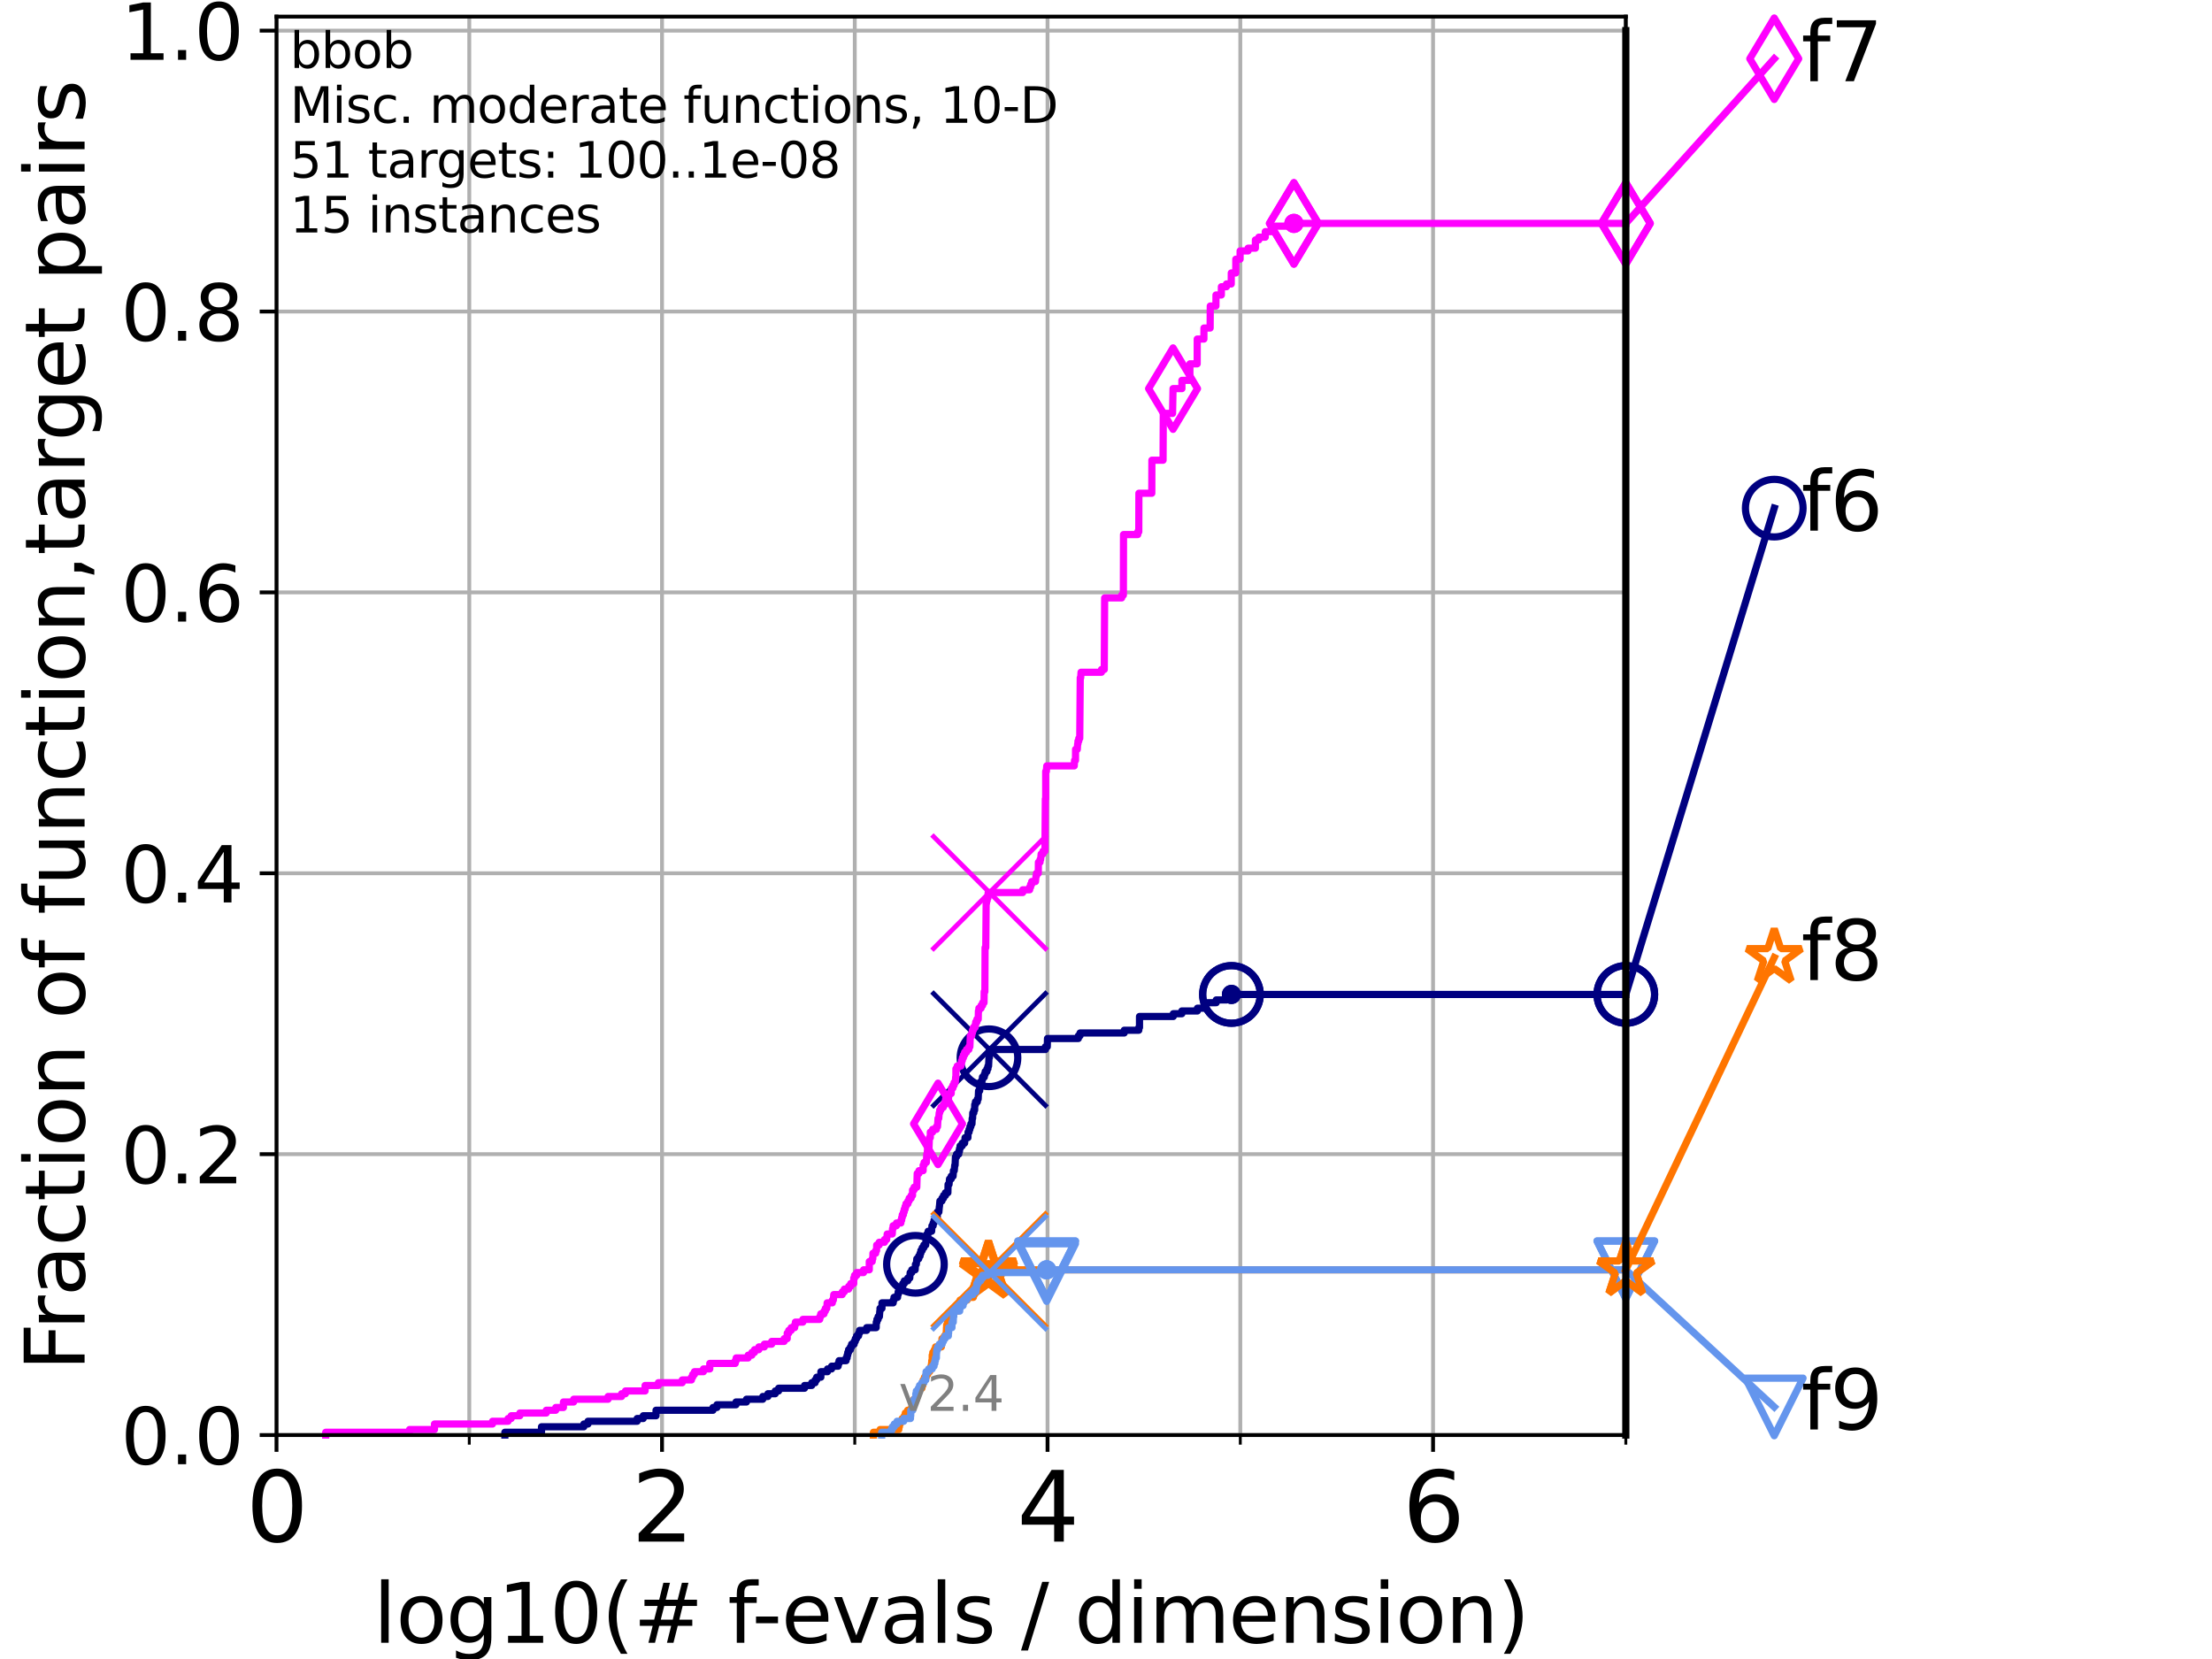 <?xml version="1.0" encoding="utf-8" standalone="no"?>
<!DOCTYPE svg PUBLIC "-//W3C//DTD SVG 1.1//EN"
  "http://www.w3.org/Graphics/SVG/1.1/DTD/svg11.dtd">
<svg height="345.6pt" version="1.1" viewBox="0 0 460.8 345.6" width="460.8pt" xmlns="http://www.w3.org/2000/svg" xmlns:xlink="http://www.w3.org/1999/xlink">
 <defs>
  <style type="text/css">*{stroke-linecap:butt;stroke-linejoin:round;}</style>
 </defs>
 <g id="figure_1">
  <g id="patch_1">
   <path d="M 0 345.6 
L 460.8 345.6 
L 460.8 0 
L 0 0 
z
" style="fill:#ffffff;"/>
  </g>
  <g id="axes_1">
   <g id="patch_2">
    <path d="M 57.6 298.944 
L 338.688 298.944 
L 338.688 3.456 
L 57.6 3.456 
z
" style="fill:#ffffff;"/>
   </g>
   <g id="matplotlib.axis_1">
    <g id="xtick_1">
     <g id="line2d_1">
      <path clip-path="url(#p14c4618869)" d="M 57.6 298.944 
L 57.6 3.456 
" style="fill:none;stroke:#b0b0b0;stroke-linecap:square;stroke-width:0.8;"/>
     </g>
     <g id="line2d_2">
      <defs>
       <path d="M 0 0 
L 0 3.5 
" id="m75a2f29249" style="stroke:#000000;stroke-width:0.8;"/>
      </defs>
      <g>
       <use style="stroke:#000000;stroke-width:0.8;" x="57.6" xlink:href="#m75a2f29249" y="298.944"/>
      </g>
     </g>
     <g id="text_1">
      <!-- 0 -->
      <g transform="translate(51.237 321.141)scale(0.2 -0.2)">
       <defs>
        <path d="M 2034 4250 
Q 1547 4250 1301 3770 
Q 1056 3291 1056 2328 
Q 1056 1369 1301 889 
Q 1547 409 2034 409 
Q 2525 409 2770 889 
Q 3016 1369 3016 2328 
Q 3016 3291 2770 3770 
Q 2525 4250 2034 4250 
z
M 2034 4750 
Q 2819 4750 3233 4129 
Q 3647 3509 3647 2328 
Q 3647 1150 3233 529 
Q 2819 -91 2034 -91 
Q 1250 -91 836 529 
Q 422 1150 422 2328 
Q 422 3509 836 4129 
Q 1250 4750 2034 4750 
z
" id="DejaVuSans-30" transform="scale(0.016)"/>
       </defs>
       <use xlink:href="#DejaVuSans-30"/>
      </g>
     </g>
    </g>
    <g id="xtick_2">
     <g id="line2d_3">
      <path clip-path="url(#p14c4618869)" d="M 137.911 298.944 
L 137.911 3.456 
" style="fill:none;stroke:#b0b0b0;stroke-linecap:square;stroke-width:0.8;"/>
     </g>
     <g id="line2d_4">
      <g>
       <use style="stroke:#000000;stroke-width:0.8;" x="137.911" xlink:href="#m75a2f29249" y="298.944"/>
      </g>
     </g>
     <g id="text_2">
      <!-- 2 -->
      <g transform="translate(131.548 321.141)scale(0.2 -0.2)">
       <defs>
        <path d="M 1228 531 
L 3431 531 
L 3431 0 
L 469 0 
L 469 531 
Q 828 903 1448 1529 
Q 2069 2156 2228 2338 
Q 2531 2678 2651 2914 
Q 2772 3150 2772 3378 
Q 2772 3750 2511 3984 
Q 2250 4219 1831 4219 
Q 1534 4219 1204 4116 
Q 875 4013 500 3803 
L 500 4441 
Q 881 4594 1212 4672 
Q 1544 4750 1819 4750 
Q 2544 4750 2975 4387 
Q 3406 4025 3406 3419 
Q 3406 3131 3298 2873 
Q 3191 2616 2906 2266 
Q 2828 2175 2409 1742 
Q 1991 1309 1228 531 
z
" id="DejaVuSans-32" transform="scale(0.016)"/>
       </defs>
       <use xlink:href="#DejaVuSans-32"/>
      </g>
     </g>
    </g>
    <g id="xtick_3">
     <g id="line2d_5">
      <path clip-path="url(#p14c4618869)" d="M 218.222 298.944 
L 218.222 3.456 
" style="fill:none;stroke:#b0b0b0;stroke-linecap:square;stroke-width:0.8;"/>
     </g>
     <g id="line2d_6">
      <g>
       <use style="stroke:#000000;stroke-width:0.8;" x="218.222" xlink:href="#m75a2f29249" y="298.944"/>
      </g>
     </g>
     <g id="text_3">
      <!-- 4 -->
      <g transform="translate(211.859 321.141)scale(0.2 -0.2)">
       <defs>
        <path d="M 2419 4116 
L 825 1625 
L 2419 1625 
L 2419 4116 
z
M 2253 4666 
L 3047 4666 
L 3047 1625 
L 3713 1625 
L 3713 1100 
L 3047 1100 
L 3047 0 
L 2419 0 
L 2419 1100 
L 313 1100 
L 313 1709 
L 2253 4666 
z
" id="DejaVuSans-34" transform="scale(0.016)"/>
       </defs>
       <use xlink:href="#DejaVuSans-34"/>
      </g>
     </g>
    </g>
    <g id="xtick_4">
     <g id="line2d_7">
      <path clip-path="url(#p14c4618869)" d="M 298.533 298.944 
L 298.533 3.456 
" style="fill:none;stroke:#b0b0b0;stroke-linecap:square;stroke-width:0.8;"/>
     </g>
     <g id="line2d_8">
      <g>
       <use style="stroke:#000000;stroke-width:0.8;" x="298.533" xlink:href="#m75a2f29249" y="298.944"/>
      </g>
     </g>
     <g id="text_4">
      <!-- 6 -->
      <g transform="translate(292.17 321.141)scale(0.2 -0.2)">
       <defs>
        <path d="M 2113 2584 
Q 1688 2584 1439 2293 
Q 1191 2003 1191 1497 
Q 1191 994 1439 701 
Q 1688 409 2113 409 
Q 2538 409 2786 701 
Q 3034 994 3034 1497 
Q 3034 2003 2786 2293 
Q 2538 2584 2113 2584 
z
M 3366 4563 
L 3366 3988 
Q 3128 4100 2886 4159 
Q 2644 4219 2406 4219 
Q 1781 4219 1451 3797 
Q 1122 3375 1075 2522 
Q 1259 2794 1537 2939 
Q 1816 3084 2150 3084 
Q 2853 3084 3261 2657 
Q 3669 2231 3669 1497 
Q 3669 778 3244 343 
Q 2819 -91 2113 -91 
Q 1303 -91 875 529 
Q 447 1150 447 2328 
Q 447 3434 972 4092 
Q 1497 4750 2381 4750 
Q 2619 4750 2861 4703 
Q 3103 4656 3366 4563 
z
" id="DejaVuSans-36" transform="scale(0.016)"/>
       </defs>
       <use xlink:href="#DejaVuSans-36"/>
      </g>
     </g>
    </g>
    <g id="xtick_5">
     <g id="line2d_9">
      <path clip-path="url(#p14c4618869)" d="M 97.755 298.944 
L 97.755 3.456 
" style="fill:none;stroke:#b0b0b0;stroke-linecap:square;stroke-width:0.8;"/>
     </g>
     <g id="line2d_10">
      <defs>
       <path d="M 0 0 
L 0 2 
" id="ma522670c62" style="stroke:#000000;stroke-width:0.6;"/>
      </defs>
      <g>
       <use style="stroke:#000000;stroke-width:0.6;" x="97.755" xlink:href="#ma522670c62" y="298.944"/>
      </g>
     </g>
    </g>
    <g id="xtick_6">
     <g id="line2d_11">
      <path clip-path="url(#p14c4618869)" d="M 178.066 298.944 
L 178.066 3.456 
" style="fill:none;stroke:#b0b0b0;stroke-linecap:square;stroke-width:0.8;"/>
     </g>
     <g id="line2d_12">
      <g>
       <use style="stroke:#000000;stroke-width:0.6;" x="178.066" xlink:href="#ma522670c62" y="298.944"/>
      </g>
     </g>
    </g>
    <g id="xtick_7">
     <g id="line2d_13">
      <path clip-path="url(#p14c4618869)" d="M 258.377 298.944 
L 258.377 3.456 
" style="fill:none;stroke:#b0b0b0;stroke-linecap:square;stroke-width:0.8;"/>
     </g>
     <g id="line2d_14">
      <g>
       <use style="stroke:#000000;stroke-width:0.6;" x="258.377" xlink:href="#ma522670c62" y="298.944"/>
      </g>
     </g>
    </g>
    <g id="xtick_8">
     <g id="line2d_15">
      <path clip-path="url(#p14c4618869)" d="M 338.688 298.944 
L 338.688 3.456 
" style="fill:none;stroke:#b0b0b0;stroke-linecap:square;stroke-width:0.8;"/>
     </g>
     <g id="line2d_16">
      <g>
       <use style="stroke:#000000;stroke-width:0.6;" x="338.688" xlink:href="#ma522670c62" y="298.944"/>
      </g>
     </g>
    </g>
    <g id="text_5">
     <!-- log10(# f-evals / dimension) -->
     <g transform="translate(77.764 342.218)scale(0.17 -0.17)">
      <defs>
       <path d="M 603 4863 
L 1178 4863 
L 1178 0 
L 603 0 
L 603 4863 
z
" id="DejaVuSans-6c" transform="scale(0.016)"/>
       <path d="M 1959 3097 
Q 1497 3097 1228 2736 
Q 959 2375 959 1747 
Q 959 1119 1226 758 
Q 1494 397 1959 397 
Q 2419 397 2687 759 
Q 2956 1122 2956 1747 
Q 2956 2369 2687 2733 
Q 2419 3097 1959 3097 
z
M 1959 3584 
Q 2709 3584 3137 3096 
Q 3566 2609 3566 1747 
Q 3566 888 3137 398 
Q 2709 -91 1959 -91 
Q 1206 -91 779 398 
Q 353 888 353 1747 
Q 353 2609 779 3096 
Q 1206 3584 1959 3584 
z
" id="DejaVuSans-6f" transform="scale(0.016)"/>
       <path d="M 2906 1791 
Q 2906 2416 2648 2759 
Q 2391 3103 1925 3103 
Q 1463 3103 1205 2759 
Q 947 2416 947 1791 
Q 947 1169 1205 825 
Q 1463 481 1925 481 
Q 2391 481 2648 825 
Q 2906 1169 2906 1791 
z
M 3481 434 
Q 3481 -459 3084 -895 
Q 2688 -1331 1869 -1331 
Q 1566 -1331 1297 -1286 
Q 1028 -1241 775 -1147 
L 775 -588 
Q 1028 -725 1275 -790 
Q 1522 -856 1778 -856 
Q 2344 -856 2625 -561 
Q 2906 -266 2906 331 
L 2906 616 
Q 2728 306 2450 153 
Q 2172 0 1784 0 
Q 1141 0 747 490 
Q 353 981 353 1791 
Q 353 2603 747 3093 
Q 1141 3584 1784 3584 
Q 2172 3584 2450 3431 
Q 2728 3278 2906 2969 
L 2906 3500 
L 3481 3500 
L 3481 434 
z
" id="DejaVuSans-67" transform="scale(0.016)"/>
       <path d="M 794 531 
L 1825 531 
L 1825 4091 
L 703 3866 
L 703 4441 
L 1819 4666 
L 2450 4666 
L 2450 531 
L 3481 531 
L 3481 0 
L 794 0 
L 794 531 
z
" id="DejaVuSans-31" transform="scale(0.016)"/>
       <path d="M 1984 4856 
Q 1566 4138 1362 3434 
Q 1159 2731 1159 2009 
Q 1159 1288 1364 580 
Q 1569 -128 1984 -844 
L 1484 -844 
Q 1016 -109 783 600 
Q 550 1309 550 2009 
Q 550 2706 781 3412 
Q 1013 4119 1484 4856 
L 1984 4856 
z
" id="DejaVuSans-28" transform="scale(0.016)"/>
       <path d="M 3272 2816 
L 2363 2816 
L 2100 1772 
L 3016 1772 
L 3272 2816 
z
M 2803 4594 
L 2478 3297 
L 3391 3297 
L 3719 4594 
L 4219 4594 
L 3897 3297 
L 4872 3297 
L 4872 2816 
L 3775 2816 
L 3519 1772 
L 4513 1772 
L 4513 1294 
L 3397 1294 
L 3072 0 
L 2572 0 
L 2894 1294 
L 1978 1294 
L 1656 0 
L 1153 0 
L 1478 1294 
L 494 1294 
L 494 1772 
L 1594 1772 
L 1856 2816 
L 850 2816 
L 850 3297 
L 1978 3297 
L 2297 4594 
L 2803 4594 
z
" id="DejaVuSans-23" transform="scale(0.016)"/>
       <path id="DejaVuSans-20" transform="scale(0.016)"/>
       <path d="M 2375 4863 
L 2375 4384 
L 1825 4384 
Q 1516 4384 1395 4259 
Q 1275 4134 1275 3809 
L 1275 3500 
L 2222 3500 
L 2222 3053 
L 1275 3053 
L 1275 0 
L 697 0 
L 697 3053 
L 147 3053 
L 147 3500 
L 697 3500 
L 697 3744 
Q 697 4328 969 4595 
Q 1241 4863 1831 4863 
L 2375 4863 
z
" id="DejaVuSans-66" transform="scale(0.016)"/>
       <path d="M 313 2009 
L 1997 2009 
L 1997 1497 
L 313 1497 
L 313 2009 
z
" id="DejaVuSans-2d" transform="scale(0.016)"/>
       <path d="M 3597 1894 
L 3597 1613 
L 953 1613 
Q 991 1019 1311 708 
Q 1631 397 2203 397 
Q 2534 397 2845 478 
Q 3156 559 3463 722 
L 3463 178 
Q 3153 47 2828 -22 
Q 2503 -91 2169 -91 
Q 1331 -91 842 396 
Q 353 884 353 1716 
Q 353 2575 817 3079 
Q 1281 3584 2069 3584 
Q 2775 3584 3186 3129 
Q 3597 2675 3597 1894 
z
M 3022 2063 
Q 3016 2534 2758 2815 
Q 2500 3097 2075 3097 
Q 1594 3097 1305 2825 
Q 1016 2553 972 2059 
L 3022 2063 
z
" id="DejaVuSans-65" transform="scale(0.016)"/>
       <path d="M 191 3500 
L 800 3500 
L 1894 563 
L 2988 3500 
L 3597 3500 
L 2284 0 
L 1503 0 
L 191 3500 
z
" id="DejaVuSans-76" transform="scale(0.016)"/>
       <path d="M 2194 1759 
Q 1497 1759 1228 1600 
Q 959 1441 959 1056 
Q 959 750 1161 570 
Q 1363 391 1709 391 
Q 2188 391 2477 730 
Q 2766 1069 2766 1631 
L 2766 1759 
L 2194 1759 
z
M 3341 1997 
L 3341 0 
L 2766 0 
L 2766 531 
Q 2569 213 2275 61 
Q 1981 -91 1556 -91 
Q 1019 -91 701 211 
Q 384 513 384 1019 
Q 384 1609 779 1909 
Q 1175 2209 1959 2209 
L 2766 2209 
L 2766 2266 
Q 2766 2663 2505 2880 
Q 2244 3097 1772 3097 
Q 1472 3097 1187 3025 
Q 903 2953 641 2809 
L 641 3341 
Q 956 3463 1253 3523 
Q 1550 3584 1831 3584 
Q 2591 3584 2966 3190 
Q 3341 2797 3341 1997 
z
" id="DejaVuSans-61" transform="scale(0.016)"/>
       <path d="M 2834 3397 
L 2834 2853 
Q 2591 2978 2328 3040 
Q 2066 3103 1784 3103 
Q 1356 3103 1142 2972 
Q 928 2841 928 2578 
Q 928 2378 1081 2264 
Q 1234 2150 1697 2047 
L 1894 2003 
Q 2506 1872 2764 1633 
Q 3022 1394 3022 966 
Q 3022 478 2636 193 
Q 2250 -91 1575 -91 
Q 1294 -91 989 -36 
Q 684 19 347 128 
L 347 722 
Q 666 556 975 473 
Q 1284 391 1588 391 
Q 1994 391 2212 530 
Q 2431 669 2431 922 
Q 2431 1156 2273 1281 
Q 2116 1406 1581 1522 
L 1381 1569 
Q 847 1681 609 1914 
Q 372 2147 372 2553 
Q 372 3047 722 3315 
Q 1072 3584 1716 3584 
Q 2034 3584 2315 3537 
Q 2597 3491 2834 3397 
z
" id="DejaVuSans-73" transform="scale(0.016)"/>
       <path d="M 1625 4666 
L 2156 4666 
L 531 -594 
L 0 -594 
L 1625 4666 
z
" id="DejaVuSans-2f" transform="scale(0.016)"/>
       <path d="M 2906 2969 
L 2906 4863 
L 3481 4863 
L 3481 0 
L 2906 0 
L 2906 525 
Q 2725 213 2448 61 
Q 2172 -91 1784 -91 
Q 1150 -91 751 415 
Q 353 922 353 1747 
Q 353 2572 751 3078 
Q 1150 3584 1784 3584 
Q 2172 3584 2448 3432 
Q 2725 3281 2906 2969 
z
M 947 1747 
Q 947 1113 1208 752 
Q 1469 391 1925 391 
Q 2381 391 2643 752 
Q 2906 1113 2906 1747 
Q 2906 2381 2643 2742 
Q 2381 3103 1925 3103 
Q 1469 3103 1208 2742 
Q 947 2381 947 1747 
z
" id="DejaVuSans-64" transform="scale(0.016)"/>
       <path d="M 603 3500 
L 1178 3500 
L 1178 0 
L 603 0 
L 603 3500 
z
M 603 4863 
L 1178 4863 
L 1178 4134 
L 603 4134 
L 603 4863 
z
" id="DejaVuSans-69" transform="scale(0.016)"/>
       <path d="M 3328 2828 
Q 3544 3216 3844 3400 
Q 4144 3584 4550 3584 
Q 5097 3584 5394 3201 
Q 5691 2819 5691 2113 
L 5691 0 
L 5113 0 
L 5113 2094 
Q 5113 2597 4934 2840 
Q 4756 3084 4391 3084 
Q 3944 3084 3684 2787 
Q 3425 2491 3425 1978 
L 3425 0 
L 2847 0 
L 2847 2094 
Q 2847 2600 2669 2842 
Q 2491 3084 2119 3084 
Q 1678 3084 1418 2786 
Q 1159 2488 1159 1978 
L 1159 0 
L 581 0 
L 581 3500 
L 1159 3500 
L 1159 2956 
Q 1356 3278 1631 3431 
Q 1906 3584 2284 3584 
Q 2666 3584 2933 3390 
Q 3200 3197 3328 2828 
z
" id="DejaVuSans-6d" transform="scale(0.016)"/>
       <path d="M 3513 2113 
L 3513 0 
L 2938 0 
L 2938 2094 
Q 2938 2591 2744 2837 
Q 2550 3084 2163 3084 
Q 1697 3084 1428 2787 
Q 1159 2491 1159 1978 
L 1159 0 
L 581 0 
L 581 3500 
L 1159 3500 
L 1159 2956 
Q 1366 3272 1645 3428 
Q 1925 3584 2291 3584 
Q 2894 3584 3203 3211 
Q 3513 2838 3513 2113 
z
" id="DejaVuSans-6e" transform="scale(0.016)"/>
       <path d="M 513 4856 
L 1013 4856 
Q 1481 4119 1714 3412 
Q 1947 2706 1947 2009 
Q 1947 1309 1714 600 
Q 1481 -109 1013 -844 
L 513 -844 
Q 928 -128 1133 580 
Q 1338 1288 1338 2009 
Q 1338 2731 1133 3434 
Q 928 4138 513 4856 
z
" id="DejaVuSans-29" transform="scale(0.016)"/>
      </defs>
      <use xlink:href="#DejaVuSans-6c"/>
      <use x="27.783" xlink:href="#DejaVuSans-6f"/>
      <use x="88.965" xlink:href="#DejaVuSans-67"/>
      <use x="152.441" xlink:href="#DejaVuSans-31"/>
      <use x="216.064" xlink:href="#DejaVuSans-30"/>
      <use x="279.688" xlink:href="#DejaVuSans-28"/>
      <use x="318.701" xlink:href="#DejaVuSans-23"/>
      <use x="402.49" xlink:href="#DejaVuSans-20"/>
      <use x="434.277" xlink:href="#DejaVuSans-66"/>
      <use x="463.982" xlink:href="#DejaVuSans-2d"/>
      <use x="500.066" xlink:href="#DejaVuSans-65"/>
      <use x="561.59" xlink:href="#DejaVuSans-76"/>
      <use x="620.77" xlink:href="#DejaVuSans-61"/>
      <use x="682.049" xlink:href="#DejaVuSans-6c"/>
      <use x="709.832" xlink:href="#DejaVuSans-73"/>
      <use x="761.932" xlink:href="#DejaVuSans-20"/>
      <use x="793.719" xlink:href="#DejaVuSans-2f"/>
      <use x="827.41" xlink:href="#DejaVuSans-20"/>
      <use x="859.197" xlink:href="#DejaVuSans-64"/>
      <use x="922.674" xlink:href="#DejaVuSans-69"/>
      <use x="950.457" xlink:href="#DejaVuSans-6d"/>
      <use x="1047.869" xlink:href="#DejaVuSans-65"/>
      <use x="1109.393" xlink:href="#DejaVuSans-6e"/>
      <use x="1172.771" xlink:href="#DejaVuSans-73"/>
      <use x="1224.871" xlink:href="#DejaVuSans-69"/>
      <use x="1252.654" xlink:href="#DejaVuSans-6f"/>
      <use x="1313.836" xlink:href="#DejaVuSans-6e"/>
      <use x="1377.215" xlink:href="#DejaVuSans-29"/>
     </g>
    </g>
   </g>
   <g id="matplotlib.axis_2">
    <g id="ytick_1">
     <g id="line2d_17">
      <path clip-path="url(#p14c4618869)" d="M 57.6 298.944 
L 338.688 298.944 
" style="fill:none;stroke:#b0b0b0;stroke-linecap:square;stroke-width:0.8;"/>
     </g>
     <g id="line2d_18">
      <defs>
       <path d="M 0 0 
L -3.5 0 
" id="m01612a902a" style="stroke:#000000;stroke-width:0.8;"/>
      </defs>
      <g>
       <use style="stroke:#000000;stroke-width:0.8;" x="57.6" xlink:href="#m01612a902a" y="298.944"/>
      </g>
     </g>
     <g id="text_6">
      <!-- 0.0 -->
      <g transform="translate(25.155 305.023)scale(0.16 -0.16)">
       <defs>
        <path d="M 684 794 
L 1344 794 
L 1344 0 
L 684 0 
L 684 794 
z
" id="DejaVuSans-2e" transform="scale(0.016)"/>
       </defs>
       <use xlink:href="#DejaVuSans-30"/>
       <use x="63.623" xlink:href="#DejaVuSans-2e"/>
       <use x="95.41" xlink:href="#DejaVuSans-30"/>
      </g>
     </g>
    </g>
    <g id="ytick_2">
     <g id="line2d_19">
      <path clip-path="url(#p14c4618869)" d="M 57.6 240.432 
L 338.688 240.432 
" style="fill:none;stroke:#b0b0b0;stroke-linecap:square;stroke-width:0.8;"/>
     </g>
     <g id="line2d_20">
      <g>
       <use style="stroke:#000000;stroke-width:0.8;" x="57.6" xlink:href="#m01612a902a" y="240.432"/>
      </g>
     </g>
     <g id="text_7">
      <!-- 0.2 -->
      <g transform="translate(25.155 246.51)scale(0.16 -0.16)">
       <use xlink:href="#DejaVuSans-30"/>
       <use x="63.623" xlink:href="#DejaVuSans-2e"/>
       <use x="95.41" xlink:href="#DejaVuSans-32"/>
      </g>
     </g>
    </g>
    <g id="ytick_3">
     <g id="line2d_21">
      <path clip-path="url(#p14c4618869)" d="M 57.6 181.919 
L 338.688 181.919 
" style="fill:none;stroke:#b0b0b0;stroke-linecap:square;stroke-width:0.8;"/>
     </g>
     <g id="line2d_22">
      <g>
       <use style="stroke:#000000;stroke-width:0.8;" x="57.6" xlink:href="#m01612a902a" y="181.919"/>
      </g>
     </g>
     <g id="text_8">
      <!-- 0.4 -->
      <g transform="translate(25.155 187.998)scale(0.16 -0.16)">
       <use xlink:href="#DejaVuSans-30"/>
       <use x="63.623" xlink:href="#DejaVuSans-2e"/>
       <use x="95.41" xlink:href="#DejaVuSans-34"/>
      </g>
     </g>
    </g>
    <g id="ytick_4">
     <g id="line2d_23">
      <path clip-path="url(#p14c4618869)" d="M 57.6 123.407 
L 338.688 123.407 
" style="fill:none;stroke:#b0b0b0;stroke-linecap:square;stroke-width:0.8;"/>
     </g>
     <g id="line2d_24">
      <g>
       <use style="stroke:#000000;stroke-width:0.8;" x="57.6" xlink:href="#m01612a902a" y="123.407"/>
      </g>
     </g>
     <g id="text_9">
      <!-- 0.6 -->
      <g transform="translate(25.155 129.485)scale(0.16 -0.16)">
       <use xlink:href="#DejaVuSans-30"/>
       <use x="63.623" xlink:href="#DejaVuSans-2e"/>
       <use x="95.41" xlink:href="#DejaVuSans-36"/>
      </g>
     </g>
    </g>
    <g id="ytick_5">
     <g id="line2d_25">
      <path clip-path="url(#p14c4618869)" d="M 57.6 64.894 
L 338.688 64.894 
" style="fill:none;stroke:#b0b0b0;stroke-linecap:square;stroke-width:0.8;"/>
     </g>
     <g id="line2d_26">
      <g>
       <use style="stroke:#000000;stroke-width:0.8;" x="57.6" xlink:href="#m01612a902a" y="64.894"/>
      </g>
     </g>
     <g id="text_10">
      <!-- 0.8 -->
      <g transform="translate(25.155 70.973)scale(0.16 -0.16)">
       <defs>
        <path d="M 2034 2216 
Q 1584 2216 1326 1975 
Q 1069 1734 1069 1313 
Q 1069 891 1326 650 
Q 1584 409 2034 409 
Q 2484 409 2743 651 
Q 3003 894 3003 1313 
Q 3003 1734 2745 1975 
Q 2488 2216 2034 2216 
z
M 1403 2484 
Q 997 2584 770 2862 
Q 544 3141 544 3541 
Q 544 4100 942 4425 
Q 1341 4750 2034 4750 
Q 2731 4750 3128 4425 
Q 3525 4100 3525 3541 
Q 3525 3141 3298 2862 
Q 3072 2584 2669 2484 
Q 3125 2378 3379 2068 
Q 3634 1759 3634 1313 
Q 3634 634 3220 271 
Q 2806 -91 2034 -91 
Q 1263 -91 848 271 
Q 434 634 434 1313 
Q 434 1759 690 2068 
Q 947 2378 1403 2484 
z
M 1172 3481 
Q 1172 3119 1398 2916 
Q 1625 2713 2034 2713 
Q 2441 2713 2670 2916 
Q 2900 3119 2900 3481 
Q 2900 3844 2670 4047 
Q 2441 4250 2034 4250 
Q 1625 4250 1398 4047 
Q 1172 3844 1172 3481 
z
" id="DejaVuSans-38" transform="scale(0.016)"/>
       </defs>
       <use xlink:href="#DejaVuSans-30"/>
       <use x="63.623" xlink:href="#DejaVuSans-2e"/>
       <use x="95.41" xlink:href="#DejaVuSans-38"/>
      </g>
     </g>
    </g>
    <g id="ytick_6">
     <g id="line2d_27">
      <path clip-path="url(#p14c4618869)" d="M 57.6 6.382 
L 338.688 6.382 
" style="fill:none;stroke:#b0b0b0;stroke-linecap:square;stroke-width:0.8;"/>
     </g>
     <g id="line2d_28">
      <g>
       <use style="stroke:#000000;stroke-width:0.8;" x="57.6" xlink:href="#m01612a902a" y="6.382"/>
      </g>
     </g>
     <g id="text_11">
      <!-- 1.0 -->
      <g transform="translate(25.155 12.46)scale(0.16 -0.16)">
       <use xlink:href="#DejaVuSans-31"/>
       <use x="63.623" xlink:href="#DejaVuSans-2e"/>
       <use x="95.41" xlink:href="#DejaVuSans-30"/>
      </g>
     </g>
    </g>
    <g id="text_12">
     <!-- Fraction of function,target pairs -->
     <g transform="translate(17.62 285.585)rotate(-90)scale(0.17 -0.17)">
      <defs>
       <path d="M 628 4666 
L 3309 4666 
L 3309 4134 
L 1259 4134 
L 1259 2759 
L 3109 2759 
L 3109 2228 
L 1259 2228 
L 1259 0 
L 628 0 
L 628 4666 
z
" id="DejaVuSans-46" transform="scale(0.016)"/>
       <path d="M 2631 2963 
Q 2534 3019 2420 3045 
Q 2306 3072 2169 3072 
Q 1681 3072 1420 2755 
Q 1159 2438 1159 1844 
L 1159 0 
L 581 0 
L 581 3500 
L 1159 3500 
L 1159 2956 
Q 1341 3275 1631 3429 
Q 1922 3584 2338 3584 
Q 2397 3584 2469 3576 
Q 2541 3569 2628 3553 
L 2631 2963 
z
" id="DejaVuSans-72" transform="scale(0.016)"/>
       <path d="M 3122 3366 
L 3122 2828 
Q 2878 2963 2633 3030 
Q 2388 3097 2138 3097 
Q 1578 3097 1268 2742 
Q 959 2388 959 1747 
Q 959 1106 1268 751 
Q 1578 397 2138 397 
Q 2388 397 2633 464 
Q 2878 531 3122 666 
L 3122 134 
Q 2881 22 2623 -34 
Q 2366 -91 2075 -91 
Q 1284 -91 818 406 
Q 353 903 353 1747 
Q 353 2603 823 3093 
Q 1294 3584 2113 3584 
Q 2378 3584 2631 3529 
Q 2884 3475 3122 3366 
z
" id="DejaVuSans-63" transform="scale(0.016)"/>
       <path d="M 1172 4494 
L 1172 3500 
L 2356 3500 
L 2356 3053 
L 1172 3053 
L 1172 1153 
Q 1172 725 1289 603 
Q 1406 481 1766 481 
L 2356 481 
L 2356 0 
L 1766 0 
Q 1100 0 847 248 
Q 594 497 594 1153 
L 594 3053 
L 172 3053 
L 172 3500 
L 594 3500 
L 594 4494 
L 1172 4494 
z
" id="DejaVuSans-74" transform="scale(0.016)"/>
       <path d="M 544 1381 
L 544 3500 
L 1119 3500 
L 1119 1403 
Q 1119 906 1312 657 
Q 1506 409 1894 409 
Q 2359 409 2629 706 
Q 2900 1003 2900 1516 
L 2900 3500 
L 3475 3500 
L 3475 0 
L 2900 0 
L 2900 538 
Q 2691 219 2414 64 
Q 2138 -91 1772 -91 
Q 1169 -91 856 284 
Q 544 659 544 1381 
z
M 1991 3584 
L 1991 3584 
z
" id="DejaVuSans-75" transform="scale(0.016)"/>
       <path d="M 750 794 
L 1409 794 
L 1409 256 
L 897 -744 
L 494 -744 
L 750 256 
L 750 794 
z
" id="DejaVuSans-2c" transform="scale(0.016)"/>
       <path d="M 1159 525 
L 1159 -1331 
L 581 -1331 
L 581 3500 
L 1159 3500 
L 1159 2969 
Q 1341 3281 1617 3432 
Q 1894 3584 2278 3584 
Q 2916 3584 3314 3078 
Q 3713 2572 3713 1747 
Q 3713 922 3314 415 
Q 2916 -91 2278 -91 
Q 1894 -91 1617 61 
Q 1341 213 1159 525 
z
M 3116 1747 
Q 3116 2381 2855 2742 
Q 2594 3103 2138 3103 
Q 1681 3103 1420 2742 
Q 1159 2381 1159 1747 
Q 1159 1113 1420 752 
Q 1681 391 2138 391 
Q 2594 391 2855 752 
Q 3116 1113 3116 1747 
z
" id="DejaVuSans-70" transform="scale(0.016)"/>
      </defs>
      <use xlink:href="#DejaVuSans-46"/>
      <use x="50.27" xlink:href="#DejaVuSans-72"/>
      <use x="91.383" xlink:href="#DejaVuSans-61"/>
      <use x="152.662" xlink:href="#DejaVuSans-63"/>
      <use x="207.643" xlink:href="#DejaVuSans-74"/>
      <use x="246.852" xlink:href="#DejaVuSans-69"/>
      <use x="274.635" xlink:href="#DejaVuSans-6f"/>
      <use x="335.816" xlink:href="#DejaVuSans-6e"/>
      <use x="399.195" xlink:href="#DejaVuSans-20"/>
      <use x="430.982" xlink:href="#DejaVuSans-6f"/>
      <use x="492.164" xlink:href="#DejaVuSans-66"/>
      <use x="527.369" xlink:href="#DejaVuSans-20"/>
      <use x="559.156" xlink:href="#DejaVuSans-66"/>
      <use x="594.361" xlink:href="#DejaVuSans-75"/>
      <use x="657.74" xlink:href="#DejaVuSans-6e"/>
      <use x="721.119" xlink:href="#DejaVuSans-63"/>
      <use x="776.1" xlink:href="#DejaVuSans-74"/>
      <use x="815.309" xlink:href="#DejaVuSans-69"/>
      <use x="843.092" xlink:href="#DejaVuSans-6f"/>
      <use x="904.273" xlink:href="#DejaVuSans-6e"/>
      <use x="967.652" xlink:href="#DejaVuSans-2c"/>
      <use x="999.439" xlink:href="#DejaVuSans-74"/>
      <use x="1038.648" xlink:href="#DejaVuSans-61"/>
      <use x="1099.928" xlink:href="#DejaVuSans-72"/>
      <use x="1139.291" xlink:href="#DejaVuSans-67"/>
      <use x="1202.768" xlink:href="#DejaVuSans-65"/>
      <use x="1264.291" xlink:href="#DejaVuSans-74"/>
      <use x="1303.5" xlink:href="#DejaVuSans-20"/>
      <use x="1335.287" xlink:href="#DejaVuSans-70"/>
      <use x="1398.764" xlink:href="#DejaVuSans-61"/>
      <use x="1460.043" xlink:href="#DejaVuSans-69"/>
      <use x="1487.826" xlink:href="#DejaVuSans-72"/>
      <use x="1528.939" xlink:href="#DejaVuSans-73"/>
     </g>
    </g>
   </g>
   <g id="line2d_29">
    <defs>
     <path d="M 0 1.5 
C 0.398 1.5 0.779 1.342 1.061 1.061 
C 1.342 0.779 1.5 0.398 1.5 0 
C 1.5 -0.398 1.342 -0.779 1.061 -1.061 
C 0.779 -1.342 0.398 -1.5 0 -1.5 
C -0.398 -1.5 -0.779 -1.342 -1.061 -1.061 
C -1.342 -0.779 -1.5 -0.398 -1.5 0 
C -1.5 0.398 -1.342 0.779 -1.061 1.061 
C -0.779 1.342 -0.398 1.5 0 1.5 
z
" id="m204198b59e" style="stroke:#000080;"/>
    </defs>
    <g>
     <use style="fill:#000080;stroke:#000080;" x="256.538" xlink:href="#m204198b59e" y="207.16"/>
     <use style="fill:#000080;stroke:#000080;" x="256.538" xlink:href="#m204198b59e" y="207.16"/>
    </g>
   </g>
   <g id="line2d_30">
    <path d="M 105.172 298.944 
L 105.172 298.37 
L 112.804 298.37 
L 112.804 297.223 
L 121.624 297.223 
L 121.624 296.649 
L 122.489 296.649 
L 122.489 296.076 
L 132.73 296.076 
L 132.73 295.502 
L 133.998 295.502 
L 133.998 294.928 
L 136.664 294.928 
L 136.664 293.781 
L 148.526 293.781 
L 148.526 293.207 
L 149.35 293.207 
L 149.35 292.634 
L 153.323 292.634 
L 153.323 292.06 
L 155.502 292.06 
L 155.502 291.487 
L 158.9 291.487 
L 158.9 290.913 
L 159.971 290.913 
L 159.971 290.339 
L 161.493 290.339 
L 161.493 289.766 
L 162.204 289.766 
L 162.204 289.192 
L 167.606 289.192 
L 167.606 288.618 
L 169.097 288.618 
L 169.097 288.045 
L 169.803 288.045 
L 169.803 287.471 
L 170.13 287.471 
L 170.13 286.897 
L 170.999 286.897 
L 171.004 285.75 
L 172.383 285.75 
L 172.383 285.176 
L 173.234 285.176 
L 173.234 284.603 
L 174.601 284.603 
L 174.601 284.029 
L 174.792 284.029 
L 174.792 283.455 
L 176.258 283.455 
L 176.258 282.882 
L 176.469 282.882 
L 176.469 282.308 
L 176.603 282.308 
L 176.603 281.734 
L 176.776 281.734 
L 176.776 281.161 
L 177.166 281.161 
L 177.166 280.587 
L 177.405 280.587 
L 177.405 280.013 
L 177.939 280.013 
L 177.939 279.44 
L 178.178 279.44 
L 178.178 278.866 
L 178.441 278.866 
L 178.441 278.293 
L 178.859 278.293 
L 178.859 277.719 
L 179.059 277.719 
L 179.059 277.145 
L 180.54 277.145 
L 180.54 276.572 
L 182.523 276.572 
L 182.545 275.424 
L 182.679 275.424 
L 182.679 274.851 
L 182.928 274.851 
L 182.928 274.277 
L 183.195 274.277 
L 183.279 273.13 
L 183.323 273.13 
L 183.323 272.556 
L 183.729 272.556 
L 183.729 271.409 
L 186.069 271.409 
L 186.069 270.835 
L 186.232 270.835 
L 186.232 270.261 
L 186.978 270.261 
L 186.978 269.688 
L 187.107 269.688 
L 187.107 269.114 
L 187.378 269.114 
L 187.378 268.54 
L 187.769 268.54 
L 187.769 267.967 
L 188.052 267.967 
L 188.052 267.393 
L 188.387 267.393 
L 188.387 266.82 
L 189.106 266.82 
L 189.106 266.246 
L 189.519 266.246 
L 189.605 265.099 
L 189.941 265.099 
L 189.941 264.525 
L 190.644 264.525 
L 190.704 263.378 
L 190.889 263.378 
L 190.989 262.23 
L 191.39 262.23 
L 191.39 261.657 
L 191.662 261.657 
L 191.662 261.083 
L 191.832 261.083 
L 191.832 260.509 
L 192.113 260.509 
L 192.113 259.936 
L 192.445 259.936 
L 192.445 259.362 
L 192.844 259.362 
L 192.944 257.641 
L 193.105 257.641 
L 193.105 257.067 
L 193.351 257.067 
L 193.351 256.494 
L 194.078 256.494 
L 194.14 255.346 
L 194.392 255.346 
L 194.392 254.773 
L 194.573 254.773 
L 194.573 254.199 
L 195.107 254.199 
L 195.107 253.626 
L 195.254 253.626 
L 195.254 252.478 
L 195.583 252.478 
L 195.686 251.331 
L 195.705 251.331 
L 195.801 250.184 
L 196.231 250.184 
L 196.231 249.61 
L 196.555 249.61 
L 196.555 249.036 
L 196.958 249.036 
L 196.958 248.463 
L 197.461 248.463 
L 197.499 246.742 
L 197.702 246.742 
L 197.802 245.594 
L 198.155 245.594 
L 198.155 245.021 
L 198.547 245.021 
L 198.62 243.873 
L 198.786 243.873 
L 198.889 242.726 
L 198.964 242.726 
L 199.03 241.005 
L 199.261 241.005 
L 199.261 240.432 
L 199.728 240.432 
L 199.728 239.858 
L 199.875 239.858 
L 199.875 239.284 
L 200.002 239.284 
L 200.002 238.711 
L 200.443 238.711 
L 200.443 238.137 
L 200.947 238.137 
L 201.042 236.99 
L 201.638 236.99 
L 201.664 235.842 
L 201.874 235.842 
L 201.874 235.269 
L 202.051 235.269 
L 202.051 234.695 
L 202.25 234.695 
L 202.25 234.121 
L 202.48 234.121 
L 202.527 232.974 
L 202.613 232.974 
L 202.649 231.827 
L 202.865 231.827 
L 202.865 231.253 
L 203.038 231.253 
L 203.052 230.106 
L 203.198 230.106 
L 203.198 229.532 
L 203.596 229.532 
L 203.596 228.958 
L 203.772 228.958 
L 203.847 227.238 
L 204.085 227.238 
L 204.098 225.517 
L 204.541 225.517 
L 204.541 224.943 
L 204.664 224.943 
L 204.664 224.369 
L 205.048 224.369 
L 205.048 223.796 
L 205.229 223.796 
L 205.229 223.222 
L 205.597 223.222 
L 205.597 222.648 
L 205.808 222.648 
L 205.808 222.075 
L 205.938 222.075 
L 206.022 220.354 
L 206.109 220.354 
L 206.122 218.633 
L 217.771 218.633 
L 217.771 218.059 
L 218.166 218.059 
L 218.21 216.338 
L 224.64 216.338 
L 224.64 215.765 
L 224.994 215.765 
L 224.994 215.191 
L 234.196 215.191 
L 234.196 214.617 
L 237.232 214.617 
L 237.232 214.044 
L 237.377 214.044 
L 237.379 211.749 
L 244.416 211.749 
L 244.416 211.175 
L 246.2 211.175 
L 246.2 210.602 
L 249.442 210.602 
L 249.442 210.028 
L 250.863 210.028 
L 250.863 208.881 
L 253.359 208.881 
L 253.359 208.307 
L 255.537 208.307 
L 255.537 207.733 
L 256.538 207.733 
L 256.538 207.16 
L 338.688 207.16 
L 338.688 207.16 
" style="fill:none;stroke:#000080;stroke-linecap:square;stroke-width:1.5;"/>
   </g>
   <g id="line2d_31">
    <defs>
     <path d="M 0 6 
C 1.591 6 3.117 5.368 4.243 4.243 
C 5.368 3.117 6 1.591 6 0 
C 6 -1.591 5.368 -3.117 4.243 -4.243 
C 3.117 -5.368 1.591 -6 0 -6 
C -1.591 -6 -3.117 -5.368 -4.243 -4.243 
C -5.368 -3.117 -6 -1.591 -6 0 
C -6 1.591 -5.368 3.117 -4.243 4.243 
C -3.117 5.368 -1.591 6 0 6 
z
" id="mb70f8236ce" style="stroke:#000080;stroke-width:1.5;"/>
    </defs>
    <g>
     <use style="fill-opacity:0;stroke:#000080;stroke-width:1.5;" x="190.704" xlink:href="#mb70f8236ce" y="263.378"/>
     <use style="fill-opacity:0;stroke:#000080;stroke-width:1.5;" x="206.022" xlink:href="#mb70f8236ce" y="220.354"/>
     <use style="fill-opacity:0;stroke:#000080;stroke-width:1.5;" x="256.538" xlink:href="#mb70f8236ce" y="207.16"/>
     <use style="fill-opacity:0;stroke:#000080;stroke-width:1.5;" x="256.538" xlink:href="#mb70f8236ce" y="207.16"/>
     <use style="fill-opacity:0;stroke:#000080;stroke-width:1.5;" x="338.688" xlink:href="#mb70f8236ce" y="207.16"/>
    </g>
   </g>
   <g id="line2d_32">
    <path style="fill:none;stroke:#000080;stroke-linecap:square;stroke-width:1.5;"/>
    <g/>
   </g>
   <g id="line2d_33">
    <path clip-path="url(#p14c4618869)" d="M 206.134 218.633 
" style="fill:none;stroke:#000080;stroke-linecap:square;stroke-width:1.5;"/>
    <defs>
     <path d="M -12 12 
L 12 -12 
M -12 -12 
L 12 12 
" id="md0a1d6fd12" style="stroke:#000080;"/>
    </defs>
    <g clip-path="url(#p14c4618869)">
     <use style="fill:#000080;stroke:#000080;" x="206.134" xlink:href="#md0a1d6fd12" y="218.633"/>
    </g>
   </g>
   <g id="line2d_34">
    <defs>
     <path d="M 0 1.5 
C 0.398 1.5 0.779 1.342 1.061 1.061 
C 1.342 0.779 1.5 0.398 1.5 0 
C 1.5 -0.398 1.342 -0.779 1.061 -1.061 
C 0.779 -1.342 0.398 -1.5 0 -1.5 
C -0.398 -1.5 -0.779 -1.342 -1.061 -1.061 
C -1.342 -0.779 -1.5 -0.398 -1.5 0 
C -1.5 0.398 -1.342 0.779 -1.061 1.061 
C -0.779 1.342 -0.398 1.5 0 1.5 
z
" id="md8a26489d9" style="stroke:#ff00ff;"/>
    </defs>
    <g>
     <use style="fill:#ff00ff;stroke:#ff00ff;" x="269.547" xlink:href="#md8a26489d9" y="46.537"/>
     <use style="fill:#ff00ff;stroke:#ff00ff;" x="269.547" xlink:href="#md8a26489d9" y="46.537"/>
    </g>
   </g>
   <g id="line2d_35">
    <path d="M 67.851 298.944 
L 67.851 298.37 
L 85.315 298.37 
L 85.315 297.797 
L 90.509 297.797 
L 90.509 296.649 
L 102.597 296.649 
L 102.597 296.076 
L 105.843 296.076 
L 105.843 295.502 
L 106.489 295.502 
L 106.489 294.928 
L 108.294 294.928 
L 108.294 294.355 
L 113.804 294.355 
L 113.804 293.781 
L 115.773 293.781 
L 115.773 293.207 
L 117.373 293.207 
L 117.373 292.06 
L 119.503 292.06 
L 119.503 291.487 
L 126.674 291.487 
L 126.674 290.913 
L 129.49 290.913 
L 129.49 290.339 
L 130.291 290.339 
L 130.291 289.766 
L 134.386 289.766 
L 134.386 288.618 
L 137.144 288.618 
L 137.144 288.045 
L 142.12 288.045 
L 142.12 287.471 
L 144.038 287.471 
L 144.038 286.897 
L 144.294 286.897 
L 144.294 286.324 
L 144.665 286.324 
L 144.665 285.75 
L 146.538 285.75 
L 146.538 285.176 
L 147.858 285.176 
L 147.858 284.029 
L 153.164 284.029 
L 153.164 283.455 
L 153.366 283.455 
L 153.366 282.882 
L 155.854 282.882 
L 155.854 282.308 
L 156.634 282.308 
L 156.634 281.734 
L 157.18 281.734 
L 157.18 281.161 
L 158.081 281.161 
L 158.081 280.587 
L 159.227 280.587 
L 159.227 280.013 
L 160.755 280.013 
L 160.755 279.44 
L 163.356 279.44 
L 163.356 278.866 
L 163.993 278.866 
L 163.993 277.719 
L 164.311 277.719 
L 164.311 277.145 
L 164.817 277.145 
L 164.817 276.572 
L 165.54 276.572 
L 165.54 275.998 
L 165.693 275.998 
L 165.693 275.424 
L 167.249 275.424 
L 167.249 274.851 
L 170.767 274.851 
L 170.767 274.277 
L 170.973 274.277 
L 170.973 273.703 
L 171.658 273.703 
L 171.658 273.13 
L 171.933 273.13 
L 171.933 272.556 
L 172.243 272.556 
L 172.308 271.409 
L 173.39 271.409 
L 173.39 270.835 
L 173.601 270.835 
L 173.689 269.688 
L 175.452 269.688 
L 175.452 269.114 
L 175.892 269.114 
L 175.892 268.54 
L 176.793 268.54 
L 176.793 267.967 
L 177.218 267.967 
L 177.218 267.393 
L 177.849 267.393 
L 177.849 266.246 
L 178.019 266.246 
L 178.019 265.672 
L 178.473 265.672 
L 178.473 265.099 
L 179.9 265.099 
L 179.9 264.525 
L 181.087 264.525 
L 181.087 262.804 
L 181.695 262.804 
L 181.695 262.23 
L 181.82 262.23 
L 181.85 261.083 
L 182.42 261.083 
L 182.42 260.509 
L 182.61 260.509 
L 182.628 259.362 
L 183.149 259.362 
L 183.149 258.788 
L 184.259 258.788 
L 184.259 258.215 
L 184.714 258.215 
L 184.819 257.067 
L 185.874 257.067 
L 185.934 255.92 
L 186.049 255.92 
L 186.049 255.346 
L 186.743 255.346 
L 186.743 254.773 
L 187.671 254.773 
L 187.671 254.199 
L 187.834 254.199 
L 187.834 253.626 
L 187.962 253.626 
L 187.962 253.052 
L 188.199 253.052 
L 188.199 252.478 
L 188.362 252.478 
L 188.362 251.905 
L 188.552 251.905 
L 188.552 251.331 
L 188.731 251.331 
L 188.731 250.757 
L 189.14 250.757 
L 189.14 250.184 
L 189.391 250.184 
L 189.391 249.61 
L 189.809 249.61 
L 189.809 249.036 
L 190.098 249.036 
L 190.098 247.889 
L 190.425 247.889 
L 190.425 247.315 
L 190.985 247.315 
L 191.07 244.447 
L 191.44 244.447 
L 191.44 243.873 
L 192.303 243.873 
L 192.303 242.726 
L 192.508 242.726 
L 192.508 242.152 
L 192.978 242.152 
L 193.06 240.432 
L 193.145 240.432 
L 193.232 239.284 
L 193.522 239.284 
L 193.614 236.99 
L 193.803 236.99 
L 193.803 235.842 
L 194.279 235.842 
L 194.279 235.269 
L 195.061 235.269 
L 195.061 234.695 
L 195.301 234.695 
L 195.407 232.974 
L 195.558 232.974 
L 195.651 231.827 
L 195.759 231.827 
L 195.759 231.253 
L 196.005 231.253 
L 196.005 230.679 
L 196.503 230.679 
L 196.503 230.106 
L 196.871 230.106 
L 196.871 229.532 
L 196.987 229.532 
L 196.987 228.958 
L 197.58 228.958 
L 197.67 227.811 
L 198.151 227.811 
L 198.201 226.664 
L 198.503 226.664 
L 198.503 226.09 
L 198.755 226.09 
L 198.755 225.517 
L 199.004 225.517 
L 199.083 224.369 
L 199.131 224.369 
L 199.136 222.648 
L 199.404 222.648 
L 199.404 222.075 
L 200.181 222.075 
L 200.181 221.501 
L 200.318 221.501 
L 200.318 220.927 
L 200.473 220.927 
L 200.473 220.354 
L 200.693 220.354 
L 200.693 219.78 
L 200.944 219.78 
L 200.944 219.206 
L 201.346 219.206 
L 201.346 218.633 
L 201.83 218.633 
L 201.83 218.059 
L 202.042 218.059 
L 202.137 215.765 
L 202.436 215.765 
L 202.436 215.191 
L 202.573 215.191 
L 202.573 214.617 
L 202.766 214.617 
L 202.766 214.044 
L 203.141 214.044 
L 203.141 213.47 
L 203.253 213.47 
L 203.253 212.896 
L 203.512 212.896 
L 203.512 212.323 
L 203.784 212.323 
L 203.817 210.602 
L 203.92 210.602 
L 203.92 210.028 
L 204.382 210.028 
L 204.382 209.454 
L 204.696 209.454 
L 204.696 208.881 
L 204.991 208.881 
L 205.024 206.586 
L 205.169 206.586 
L 205.211 197.408 
L 205.354 197.408 
L 205.433 188.229 
L 205.495 188.229 
L 205.495 187.656 
L 205.631 187.656 
L 205.631 187.082 
L 205.809 187.082 
L 205.854 185.935 
L 213.054 185.935 
L 213.054 185.361 
L 214.498 185.361 
L 214.498 184.787 
L 214.703 184.787 
L 214.703 184.214 
L 214.92 184.214 
L 214.92 183.64 
L 215.713 183.64 
L 215.819 182.493 
L 215.909 182.493 
L 215.909 181.919 
L 216.296 181.919 
L 216.319 179.624 
L 216.659 179.624 
L 216.659 179.051 
L 216.789 179.051 
L 216.889 177.903 
L 217.264 177.903 
L 217.264 177.33 
L 217.676 177.33 
L 217.766 166.43 
L 217.836 166.43 
L 217.836 160.694 
L 217.972 160.694 
L 218.06 159.547 
L 223.785 159.547 
L 223.847 158.399 
L 224.047 158.399 
L 224.06 156.105 
L 224.418 156.105 
L 224.494 154.957 
L 224.554 154.957 
L 224.554 154.384 
L 224.728 154.384 
L 224.728 153.81 
L 224.931 153.81 
L 225.037 141.19 
L 225.127 141.19 
L 225.2 140.042 
L 229.456 140.042 
L 229.456 139.469 
L 230.039 139.469 
L 230.118 124.554 
L 233.662 124.554 
L 233.662 123.98 
L 234.02 123.98 
L 234.048 111.36 
L 237.01 111.36 
L 237.01 110.786 
L 237.23 110.786 
L 237.253 102.755 
L 239.94 102.755 
L 239.96 95.871 
L 242.285 95.871 
L 242.336 86.119 
L 244.266 86.119 
L 244.367 80.956 
L 246.213 80.956 
L 246.213 79.235 
L 247.869 79.235 
L 247.882 75.793 
L 249.394 75.793 
L 249.405 70.631 
L 250.795 70.631 
L 250.806 68.336 
L 252.093 68.336 
L 252.122 63.747 
L 253.3 63.747 
L 253.309 61.452 
L 254.429 61.452 
L 254.438 59.731 
L 255.49 59.731 
L 255.49 59.158 
L 256.49 59.158 
L 256.497 56.863 
L 257.435 56.863 
L 257.442 53.995 
L 258.332 53.995 
L 258.339 52.274 
L 259.998 52.274 
L 259.998 51.7 
L 261.519 51.7 
L 261.525 49.979 
L 262.238 49.979 
L 262.238 49.406 
L 263.577 49.406 
L 263.582 48.258 
L 264.826 48.258 
L 264.826 47.685 
L 265.418 47.685 
L 265.418 47.111 
L 269.547 47.111 
L 269.547 46.537 
L 338.688 46.537 
L 338.688 46.537 
" style="fill:none;stroke:#ff00ff;stroke-linecap:square;stroke-width:1.5;"/>
   </g>
   <g id="line2d_36">
    <defs>
     <path d="M 0 8.485 
L 5.091 0 
L 0 -8.485 
L -5.091 0 
z
" id="me33febdff9" style="stroke:#ff00ff;stroke-linejoin:miter;stroke-width:1.5;"/>
    </defs>
    <g>
     <use style="fill-opacity:0;stroke:#ff00ff;stroke-linejoin:miter;stroke-width:1.5;" x="195.407" xlink:href="#me33febdff9" y="234.121"/>
     <use style="fill-opacity:0;stroke:#ff00ff;stroke-linejoin:miter;stroke-width:1.5;" x="244.367" xlink:href="#me33febdff9" y="80.956"/>
     <use style="fill-opacity:0;stroke:#ff00ff;stroke-linejoin:miter;stroke-width:1.5;" x="269.547" xlink:href="#me33febdff9" y="46.537"/>
     <use style="fill-opacity:0;stroke:#ff00ff;stroke-linejoin:miter;stroke-width:1.5;" x="269.547" xlink:href="#me33febdff9" y="46.537"/>
     <use style="fill-opacity:0;stroke:#ff00ff;stroke-linejoin:miter;stroke-width:1.5;" x="338.688" xlink:href="#me33febdff9" y="46.537"/>
    </g>
   </g>
   <g id="line2d_37">
    <path style="fill:none;stroke:#ff00ff;stroke-linecap:square;stroke-width:1.5;"/>
    <g/>
   </g>
   <g id="line2d_38">
    <path clip-path="url(#p14c4618869)" d="M 206.134 185.935 
" style="fill:none;stroke:#ff00ff;stroke-linecap:square;stroke-width:1.5;"/>
    <defs>
     <path d="M -12 12 
L 12 -12 
M -12 -12 
L 12 12 
" id="m347ccf6dd3" style="stroke:#ff00ff;"/>
    </defs>
    <g clip-path="url(#p14c4618869)">
     <use style="fill:#ff00ff;stroke:#ff00ff;" x="206.134" xlink:href="#m347ccf6dd3" y="185.935"/>
    </g>
   </g>
   <g id="line2d_39">
    <defs>
     <path d="M 0 1.5 
C 0.398 1.5 0.779 1.342 1.061 1.061 
C 1.342 0.779 1.5 0.398 1.5 0 
C 1.5 -0.398 1.342 -0.779 1.061 -1.061 
C 0.779 -1.342 0.398 -1.5 0 -1.5 
C -0.398 -1.5 -0.779 -1.342 -1.061 -1.061 
C -1.342 -0.779 -1.5 -0.398 -1.5 0 
C -1.5 0.398 -1.342 0.779 -1.061 1.061 
C -0.779 1.342 -0.398 1.5 0 1.5 
z
" id="m5216c7d5ba" style="stroke:#ff7500;"/>
    </defs>
    <g>
     <use style="fill:#ff7500;stroke:#ff7500;" x="205.914" xlink:href="#m5216c7d5ba" y="264.525"/>
     <use style="fill:#ff7500;stroke:#ff7500;" x="205.914" xlink:href="#m5216c7d5ba" y="264.525"/>
    </g>
   </g>
   <g id="line2d_40">
    <path d="M 181.944 298.944 
L 181.944 298.37 
L 183.34 298.37 
L 183.34 297.797 
L 187.239 297.797 
L 187.239 297.223 
L 187.361 297.223 
L 187.361 296.649 
L 187.534 296.649 
L 187.534 296.076 
L 187.941 296.076 
L 187.941 295.502 
L 188.394 295.502 
L 188.394 294.928 
L 188.591 294.928 
L 188.591 294.355 
L 189.081 294.355 
L 189.081 293.781 
L 189.889 293.781 
L 189.889 293.207 
L 190.067 293.207 
L 190.067 292.634 
L 190.288 292.634 
L 190.288 292.06 
L 190.356 292.06 
L 190.356 291.487 
L 190.918 291.487 
L 190.918 290.913 
L 191.138 290.913 
L 191.138 289.766 
L 191.525 289.766 
L 191.525 289.192 
L 192.055 289.192 
L 192.055 288.618 
L 192.243 288.618 
L 192.243 288.045 
L 192.311 288.045 
L 192.311 287.471 
L 192.584 287.471 
L 192.584 286.897 
L 192.95 286.897 
L 192.95 286.324 
L 193.254 286.324 
L 193.254 285.75 
L 193.669 285.75 
L 193.669 285.176 
L 193.919 285.176 
L 193.919 284.603 
L 194.044 284.603 
L 194.044 284.029 
L 194.099 284.029 
L 194.099 283.455 
L 194.187 283.455 
L 194.187 282.882 
L 194.193 282.882 
L 194.193 282.308 
L 194.315 282.308 
L 194.315 281.734 
L 194.653 281.734 
L 194.653 281.161 
L 194.889 281.161 
L 194.889 280.587 
L 196.104 280.587 
L 196.104 280.013 
L 196.161 280.013 
L 196.161 279.44 
L 196.23 279.44 
L 196.23 278.866 
L 196.732 278.866 
L 196.732 278.293 
L 197.071 278.293 
L 197.071 277.719 
L 197.139 277.719 
L 197.139 277.145 
L 197.164 277.145 
L 197.164 276.572 
L 197.199 276.572 
L 197.199 275.998 
L 197.388 275.998 
L 197.388 275.424 
L 197.509 275.424 
L 197.509 274.851 
L 197.554 274.851 
L 197.554 274.277 
L 198.081 274.277 
L 198.081 273.703 
L 198.655 273.703 
L 198.655 273.13 
L 199.514 273.13 
L 199.514 272.556 
L 199.774 272.556 
L 199.774 271.982 
L 199.813 271.982 
L 199.813 271.409 
L 200.001 271.409 
L 200.001 270.835 
L 201.48 270.835 
L 201.48 270.261 
L 202.77 270.261 
L 202.77 269.688 
L 203.012 269.688 
L 203.012 269.114 
L 203.025 269.114 
L 203.025 268.54 
L 203.286 268.54 
L 203.286 267.967 
L 203.383 267.967 
L 203.383 267.393 
L 203.613 267.393 
L 203.613 266.82 
L 203.657 266.82 
L 203.657 266.246 
L 204.144 266.246 
L 204.144 265.672 
L 204.188 265.672 
L 204.188 265.099 
L 205.914 265.099 
L 205.914 264.525 
L 338.688 264.525 
" style="fill:none;stroke:#ff7500;stroke-linecap:square;stroke-width:1.5;"/>
   </g>
   <g id="line2d_41">
    <defs>
     <path d="M 0 -6 
L -1.347 -1.854 
L -5.706 -1.854 
L -2.18 0.708 
L -3.527 4.854 
L -0 2.292 
L 3.527 4.854 
L 2.18 0.708 
L 5.706 -1.854 
L 1.347 -1.854 
z
" id="m839dedc0a4" style="stroke:#ff7500;stroke-linejoin:bevel;stroke-width:1.5;"/>
    </defs>
    <g>
     <use style="fill-opacity:0;stroke:#ff7500;stroke-linejoin:bevel;stroke-width:1.5;" x="205.914" xlink:href="#m839dedc0a4" y="265.099"/>
     <use style="fill-opacity:0;stroke:#ff7500;stroke-linejoin:bevel;stroke-width:1.5;" x="205.914" xlink:href="#m839dedc0a4" y="264.525"/>
     <use style="fill-opacity:0;stroke:#ff7500;stroke-linejoin:bevel;stroke-width:1.5;" x="205.914" xlink:href="#m839dedc0a4" y="264.525"/>
     <use style="fill-opacity:0;stroke:#ff7500;stroke-linejoin:bevel;stroke-width:1.5;" x="338.688" xlink:href="#m839dedc0a4" y="264.525"/>
    </g>
   </g>
   <g id="line2d_42">
    <path style="fill:none;stroke:#ff7500;stroke-linecap:square;stroke-width:1.5;"/>
    <g/>
   </g>
   <g id="line2d_43">
    <path clip-path="url(#p14c4618869)" d="M 206.134 264.525 
" style="fill:none;stroke:#ff7500;stroke-linecap:square;stroke-width:1.5;"/>
    <defs>
     <path d="M -12 12 
L 12 -12 
M -12 -12 
L 12 12 
" id="m1654237a16" style="stroke:#ff7500;"/>
    </defs>
    <g clip-path="url(#p14c4618869)">
     <use style="fill:#ff7500;stroke:#ff7500;" x="206.134" xlink:href="#m1654237a16" y="264.525"/>
    </g>
   </g>
   <g id="line2d_44">
    <defs>
     <path d="M 0 1.5 
C 0.398 1.5 0.779 1.342 1.061 1.061 
C 1.342 0.779 1.5 0.398 1.5 0 
C 1.5 -0.398 1.342 -0.779 1.061 -1.061 
C 0.779 -1.342 0.398 -1.5 0 -1.5 
C -0.398 -1.5 -0.779 -1.342 -1.061 -1.061 
C -1.342 -0.779 -1.5 -0.398 -1.5 0 
C -1.5 0.398 -1.342 0.779 -1.061 1.061 
C -0.779 1.342 -0.398 1.5 0 1.5 
z
" id="mff1198901e" style="stroke:#6495ed;"/>
    </defs>
    <g>
     <use style="fill:#6495ed;stroke:#6495ed;" x="218.04" xlink:href="#mff1198901e" y="264.525"/>
     <use style="fill:#6495ed;stroke:#6495ed;" x="218.04" xlink:href="#mff1198901e" y="264.525"/>
    </g>
   </g>
   <g id="line2d_45">
    <path d="M 183.668 298.944 
L 183.668 298.37 
L 185.641 298.37 
L 185.641 297.797 
L 185.877 297.797 
L 185.877 297.223 
L 186.291 297.223 
L 186.291 296.649 
L 186.874 296.649 
L 186.874 296.076 
L 188.26 296.076 
L 188.26 295.502 
L 189.67 295.502 
L 189.67 294.928 
L 189.724 294.928 
L 189.724 294.355 
L 189.728 294.355 
L 189.728 293.781 
L 190.136 293.781 
L 190.136 292.634 
L 190.418 292.634 
L 190.418 291.487 
L 190.762 291.487 
L 190.762 290.913 
L 190.774 290.913 
L 190.774 290.339 
L 190.887 290.339 
L 190.887 289.766 
L 191.311 289.766 
L 191.311 289.192 
L 191.554 289.192 
L 191.554 288.618 
L 192.015 288.618 
L 192.015 288.045 
L 192.491 288.045 
L 192.491 287.471 
L 192.858 287.471 
L 192.858 286.324 
L 192.918 286.324 
L 192.918 285.75 
L 193.449 285.75 
L 193.449 285.176 
L 194.194 285.176 
L 194.194 284.603 
L 194.577 284.603 
L 194.577 284.029 
L 194.754 284.029 
L 194.754 283.455 
L 194.866 283.455 
L 194.866 282.882 
L 195.069 282.882 
L 195.069 282.308 
L 195.081 282.308 
L 195.081 281.734 
L 195.132 281.734 
L 195.132 281.161 
L 195.317 281.161 
L 195.317 280.587 
L 195.667 280.587 
L 195.667 280.013 
L 196.277 280.013 
L 196.277 279.44 
L 196.529 279.44 
L 196.529 278.866 
L 196.869 278.866 
L 196.869 278.293 
L 197.562 278.293 
L 197.562 277.719 
L 197.618 277.719 
L 197.618 276.572 
L 198.309 276.572 
L 198.309 275.424 
L 198.586 275.424 
L 198.586 274.851 
L 198.605 274.851 
L 198.605 274.277 
L 198.688 274.277 
L 198.688 273.703 
L 198.706 273.703 
L 198.706 273.13 
L 199.921 273.13 
L 199.921 272.556 
L 200.029 272.556 
L 200.029 271.982 
L 200.63 271.982 
L 200.63 271.409 
L 200.822 271.409 
L 200.822 270.835 
L 201.35 270.835 
L 201.35 270.261 
L 201.782 270.261 
L 201.782 269.688 
L 202.693 269.688 
L 202.693 269.114 
L 203.292 269.114 
L 203.292 268.54 
L 203.398 268.54 
L 203.398 267.967 
L 203.478 267.967 
L 203.478 267.393 
L 203.757 267.393 
L 203.757 266.82 
L 204.288 266.82 
L 204.288 266.246 
L 204.663 266.246 
L 204.663 265.672 
L 205.768 265.672 
L 205.768 265.099 
L 218.04 265.099 
L 218.04 264.525 
L 338.688 264.525 
" style="fill:none;stroke:#6495ed;stroke-linecap:square;stroke-width:1.5;"/>
   </g>
   <g id="line2d_46">
    <defs>
     <path d="M -0 6 
L 6 -6 
L -6 -6 
z
" id="m70a9fa44e8" style="stroke:#6495ed;stroke-linejoin:miter;stroke-width:1.5;"/>
    </defs>
    <g>
     <use style="fill-opacity:0;stroke:#6495ed;stroke-linejoin:miter;stroke-width:1.5;" x="218.04" xlink:href="#m70a9fa44e8" y="265.099"/>
     <use style="fill-opacity:0;stroke:#6495ed;stroke-linejoin:miter;stroke-width:1.5;" x="218.04" xlink:href="#m70a9fa44e8" y="264.525"/>
     <use style="fill-opacity:0;stroke:#6495ed;stroke-linejoin:miter;stroke-width:1.5;" x="218.04" xlink:href="#m70a9fa44e8" y="264.525"/>
     <use style="fill-opacity:0;stroke:#6495ed;stroke-linejoin:miter;stroke-width:1.5;" x="338.688" xlink:href="#m70a9fa44e8" y="264.525"/>
    </g>
   </g>
   <g id="line2d_47">
    <path style="fill:none;stroke:#6495ed;stroke-linecap:square;stroke-width:1.5;"/>
    <g/>
   </g>
   <g id="line2d_48">
    <path clip-path="url(#p14c4618869)" d="M 206.134 265.099 
" style="fill:none;stroke:#6495ed;stroke-linecap:square;stroke-width:1.5;"/>
    <defs>
     <path d="M -12 12 
L 12 -12 
M -12 -12 
L 12 12 
" id="m8c36c08732" style="stroke:#6495ed;"/>
    </defs>
    <g clip-path="url(#p14c4618869)">
     <use style="fill:#6495ed;stroke:#6495ed;" x="206.134" xlink:href="#m8c36c08732" y="265.099"/>
    </g>
   </g>
   <g id="line2d_49">
    <path d="M 338.688 264.525 
L 369.608 293.093 
" style="fill:none;stroke:#6495ed;stroke-linecap:square;stroke-width:1.5;"/>
    <g>
     <use style="fill-opacity:0;stroke:#6495ed;stroke-linejoin:miter;stroke-width:1.5;" x="338.688" xlink:href="#m70a9fa44e8" y="264.525"/>
     <use style="fill-opacity:0;stroke:#6495ed;stroke-linejoin:miter;stroke-width:1.5;" x="369.608" xlink:href="#m70a9fa44e8" y="293.093"/>
    </g>
   </g>
   <g id="line2d_50">
    <path d="M 338.688 264.525 
L 369.608 199.473 
" style="fill:none;stroke:#ff7500;stroke-linecap:square;stroke-width:1.5;"/>
    <g>
     <use style="fill-opacity:0;stroke:#ff7500;stroke-linejoin:bevel;stroke-width:1.5;" x="338.688" xlink:href="#m839dedc0a4" y="264.525"/>
     <use style="fill-opacity:0;stroke:#ff7500;stroke-linejoin:bevel;stroke-width:1.5;" x="369.608" xlink:href="#m839dedc0a4" y="199.473"/>
    </g>
   </g>
   <g id="line2d_51">
    <path d="M 338.688 207.16 
L 369.608 105.853 
" style="fill:none;stroke:#000080;stroke-linecap:square;stroke-width:1.5;"/>
    <g>
     <use style="fill-opacity:0;stroke:#000080;stroke-width:1.5;" x="338.688" xlink:href="#mb70f8236ce" y="207.16"/>
     <use style="fill-opacity:0;stroke:#000080;stroke-width:1.5;" x="369.608" xlink:href="#mb70f8236ce" y="105.853"/>
    </g>
   </g>
   <g id="line2d_52">
    <path d="M 338.688 46.537 
L 369.608 12.233 
" style="fill:none;stroke:#ff00ff;stroke-linecap:square;stroke-width:1.5;"/>
    <g>
     <use style="fill-opacity:0;stroke:#ff00ff;stroke-linejoin:miter;stroke-width:1.5;" x="338.688" xlink:href="#me33febdff9" y="46.537"/>
     <use style="fill-opacity:0;stroke:#ff00ff;stroke-linejoin:miter;stroke-width:1.5;" x="369.608" xlink:href="#me33febdff9" y="12.233"/>
    </g>
   </g>
   <g id="line2d_53">
    <path d="M 338.688 298.944 
L 338.688 6.382 
" style="fill:none;stroke:#000000;stroke-linecap:square;stroke-width:1.5;"/>
   </g>
   <g id="patch_3">
    <path d="M 57.6 298.944 
L 57.6 3.456 
" style="fill:none;stroke:#000000;stroke-linecap:square;stroke-linejoin:miter;stroke-width:0.8;"/>
   </g>
   <g id="patch_4">
    <path d="M 338.688 298.944 
L 338.688 3.456 
" style="fill:none;stroke:#000000;stroke-linecap:square;stroke-linejoin:miter;stroke-width:0.8;"/>
   </g>
   <g id="patch_5">
    <path d="M 57.6 298.944 
L 338.688 298.944 
" style="fill:none;stroke:#000000;stroke-linecap:square;stroke-linejoin:miter;stroke-width:0.8;"/>
   </g>
   <g id="patch_6">
    <path d="M 57.6 3.456 
L 338.688 3.456 
" style="fill:none;stroke:#000000;stroke-linecap:square;stroke-linejoin:miter;stroke-width:0.8;"/>
   </g>
   <g id="text_13">
    <!-- f9 -->
    <g transform="translate(375.229 297.784)scale(0.17 -0.17)">
     <defs>
      <path d="M 703 97 
L 703 672 
Q 941 559 1184 500 
Q 1428 441 1663 441 
Q 2288 441 2617 861 
Q 2947 1281 2994 2138 
Q 2813 1869 2534 1725 
Q 2256 1581 1919 1581 
Q 1219 1581 811 2004 
Q 403 2428 403 3163 
Q 403 3881 828 4315 
Q 1253 4750 1959 4750 
Q 2769 4750 3195 4129 
Q 3622 3509 3622 2328 
Q 3622 1225 3098 567 
Q 2575 -91 1691 -91 
Q 1453 -91 1209 -44 
Q 966 3 703 97 
z
M 1959 2075 
Q 2384 2075 2632 2365 
Q 2881 2656 2881 3163 
Q 2881 3666 2632 3958 
Q 2384 4250 1959 4250 
Q 1534 4250 1286 3958 
Q 1038 3666 1038 3163 
Q 1038 2656 1286 2365 
Q 1534 2075 1959 2075 
z
" id="DejaVuSans-39" transform="scale(0.016)"/>
     </defs>
     <use xlink:href="#DejaVuSans-66"/>
     <use x="35.205" xlink:href="#DejaVuSans-39"/>
    </g>
   </g>
   <g id="text_14">
    <!-- f8 -->
    <g transform="translate(375.229 204.164)scale(0.17 -0.17)">
     <use xlink:href="#DejaVuSans-66"/>
     <use x="35.205" xlink:href="#DejaVuSans-38"/>
    </g>
   </g>
   <g id="text_15">
    <!-- f6 -->
    <g transform="translate(375.229 110.544)scale(0.17 -0.17)">
     <use xlink:href="#DejaVuSans-66"/>
     <use x="35.205" xlink:href="#DejaVuSans-36"/>
    </g>
   </g>
   <g id="text_16">
    <!-- f7 -->
    <g transform="translate(375.229 16.924)scale(0.17 -0.17)">
     <defs>
      <path d="M 525 4666 
L 3525 4666 
L 3525 4397 
L 1831 0 
L 1172 0 
L 2766 4134 
L 525 4134 
L 525 4666 
z
" id="DejaVuSans-37" transform="scale(0.016)"/>
     </defs>
     <use xlink:href="#DejaVuSans-66"/>
     <use x="35.205" xlink:href="#DejaVuSans-37"/>
    </g>
   </g>
   <g id="text_17">
    <!-- bbob -->
    <g transform="translate(60.411 14.161)scale(0.102 -0.102)">
     <defs>
      <path d="M 3116 1747 
Q 3116 2381 2855 2742 
Q 2594 3103 2138 3103 
Q 1681 3103 1420 2742 
Q 1159 2381 1159 1747 
Q 1159 1113 1420 752 
Q 1681 391 2138 391 
Q 2594 391 2855 752 
Q 3116 1113 3116 1747 
z
M 1159 2969 
Q 1341 3281 1617 3432 
Q 1894 3584 2278 3584 
Q 2916 3584 3314 3078 
Q 3713 2572 3713 1747 
Q 3713 922 3314 415 
Q 2916 -91 2278 -91 
Q 1894 -91 1617 61 
Q 1341 213 1159 525 
L 1159 0 
L 581 0 
L 581 4863 
L 1159 4863 
L 1159 2969 
z
" id="DejaVuSans-62" transform="scale(0.016)"/>
     </defs>
     <use xlink:href="#DejaVuSans-62"/>
     <use x="63.477" xlink:href="#DejaVuSans-62"/>
     <use x="126.953" xlink:href="#DejaVuSans-6f"/>
     <use x="188.135" xlink:href="#DejaVuSans-62"/>
    </g>
    <!-- Misc. moderate functions, 10-D -->
    <g transform="translate(60.411 25.583)scale(0.102 -0.102)">
     <defs>
      <path d="M 628 4666 
L 1569 4666 
L 2759 1491 
L 3956 4666 
L 4897 4666 
L 4897 0 
L 4281 0 
L 4281 4097 
L 3078 897 
L 2444 897 
L 1241 4097 
L 1241 0 
L 628 0 
L 628 4666 
z
" id="DejaVuSans-4d" transform="scale(0.016)"/>
      <path d="M 1259 4147 
L 1259 519 
L 2022 519 
Q 2988 519 3436 956 
Q 3884 1394 3884 2338 
Q 3884 3275 3436 3711 
Q 2988 4147 2022 4147 
L 1259 4147 
z
M 628 4666 
L 1925 4666 
Q 3281 4666 3915 4102 
Q 4550 3538 4550 2338 
Q 4550 1131 3912 565 
Q 3275 0 1925 0 
L 628 0 
L 628 4666 
z
" id="DejaVuSans-44" transform="scale(0.016)"/>
     </defs>
     <use xlink:href="#DejaVuSans-4d"/>
     <use x="86.279" xlink:href="#DejaVuSans-69"/>
     <use x="114.062" xlink:href="#DejaVuSans-73"/>
     <use x="166.162" xlink:href="#DejaVuSans-63"/>
     <use x="221.143" xlink:href="#DejaVuSans-2e"/>
     <use x="252.93" xlink:href="#DejaVuSans-20"/>
     <use x="284.717" xlink:href="#DejaVuSans-6d"/>
     <use x="382.129" xlink:href="#DejaVuSans-6f"/>
     <use x="443.311" xlink:href="#DejaVuSans-64"/>
     <use x="506.787" xlink:href="#DejaVuSans-65"/>
     <use x="568.311" xlink:href="#DejaVuSans-72"/>
     <use x="609.424" xlink:href="#DejaVuSans-61"/>
     <use x="670.703" xlink:href="#DejaVuSans-74"/>
     <use x="709.912" xlink:href="#DejaVuSans-65"/>
     <use x="771.436" xlink:href="#DejaVuSans-20"/>
     <use x="803.223" xlink:href="#DejaVuSans-66"/>
     <use x="838.428" xlink:href="#DejaVuSans-75"/>
     <use x="901.807" xlink:href="#DejaVuSans-6e"/>
     <use x="965.186" xlink:href="#DejaVuSans-63"/>
     <use x="1020.166" xlink:href="#DejaVuSans-74"/>
     <use x="1059.375" xlink:href="#DejaVuSans-69"/>
     <use x="1087.158" xlink:href="#DejaVuSans-6f"/>
     <use x="1148.34" xlink:href="#DejaVuSans-6e"/>
     <use x="1211.719" xlink:href="#DejaVuSans-73"/>
     <use x="1263.818" xlink:href="#DejaVuSans-2c"/>
     <use x="1295.605" xlink:href="#DejaVuSans-20"/>
     <use x="1327.393" xlink:href="#DejaVuSans-31"/>
     <use x="1391.016" xlink:href="#DejaVuSans-30"/>
     <use x="1454.639" xlink:href="#DejaVuSans-2d"/>
     <use x="1490.723" xlink:href="#DejaVuSans-44"/>
    </g>
    <!-- 51 targets: 100..1e-08 -->
    <g transform="translate(60.411 37.005)scale(0.102 -0.102)">
     <defs>
      <path d="M 691 4666 
L 3169 4666 
L 3169 4134 
L 1269 4134 
L 1269 2991 
Q 1406 3038 1543 3061 
Q 1681 3084 1819 3084 
Q 2600 3084 3056 2656 
Q 3513 2228 3513 1497 
Q 3513 744 3044 326 
Q 2575 -91 1722 -91 
Q 1428 -91 1123 -41 
Q 819 9 494 109 
L 494 744 
Q 775 591 1075 516 
Q 1375 441 1709 441 
Q 2250 441 2565 725 
Q 2881 1009 2881 1497 
Q 2881 1984 2565 2268 
Q 2250 2553 1709 2553 
Q 1456 2553 1204 2497 
Q 953 2441 691 2322 
L 691 4666 
z
" id="DejaVuSans-35" transform="scale(0.016)"/>
      <path d="M 750 794 
L 1409 794 
L 1409 0 
L 750 0 
L 750 794 
z
M 750 3309 
L 1409 3309 
L 1409 2516 
L 750 2516 
L 750 3309 
z
" id="DejaVuSans-3a" transform="scale(0.016)"/>
     </defs>
     <use xlink:href="#DejaVuSans-35"/>
     <use x="63.623" xlink:href="#DejaVuSans-31"/>
     <use x="127.246" xlink:href="#DejaVuSans-20"/>
     <use x="159.033" xlink:href="#DejaVuSans-74"/>
     <use x="198.242" xlink:href="#DejaVuSans-61"/>
     <use x="259.521" xlink:href="#DejaVuSans-72"/>
     <use x="298.885" xlink:href="#DejaVuSans-67"/>
     <use x="362.361" xlink:href="#DejaVuSans-65"/>
     <use x="423.885" xlink:href="#DejaVuSans-74"/>
     <use x="463.094" xlink:href="#DejaVuSans-73"/>
     <use x="515.193" xlink:href="#DejaVuSans-3a"/>
     <use x="548.885" xlink:href="#DejaVuSans-20"/>
     <use x="580.672" xlink:href="#DejaVuSans-31"/>
     <use x="644.295" xlink:href="#DejaVuSans-30"/>
     <use x="707.918" xlink:href="#DejaVuSans-30"/>
     <use x="771.541" xlink:href="#DejaVuSans-2e"/>
     <use x="803.328" xlink:href="#DejaVuSans-2e"/>
     <use x="835.115" xlink:href="#DejaVuSans-31"/>
     <use x="898.738" xlink:href="#DejaVuSans-65"/>
     <use x="960.262" xlink:href="#DejaVuSans-2d"/>
     <use x="996.346" xlink:href="#DejaVuSans-30"/>
     <use x="1059.969" xlink:href="#DejaVuSans-38"/>
    </g>
    <!-- 15 instances -->
    <g transform="translate(60.411 48.427)scale(0.102 -0.102)">
     <use xlink:href="#DejaVuSans-31"/>
     <use x="63.623" xlink:href="#DejaVuSans-35"/>
     <use x="127.246" xlink:href="#DejaVuSans-20"/>
     <use x="159.033" xlink:href="#DejaVuSans-69"/>
     <use x="186.816" xlink:href="#DejaVuSans-6e"/>
     <use x="250.195" xlink:href="#DejaVuSans-73"/>
     <use x="302.295" xlink:href="#DejaVuSans-74"/>
     <use x="341.504" xlink:href="#DejaVuSans-61"/>
     <use x="402.783" xlink:href="#DejaVuSans-6e"/>
     <use x="466.162" xlink:href="#DejaVuSans-63"/>
     <use x="521.143" xlink:href="#DejaVuSans-65"/>
     <use x="582.666" xlink:href="#DejaVuSans-73"/>
    </g>
   </g>
   <g id="text_18">
    <!-- v2.4 -->
    <g style="fill:#808080;" transform="translate(187.233 293.909)scale(0.1 -0.1)">
     <use xlink:href="#DejaVuSans-76"/>
     <use x="59.18" xlink:href="#DejaVuSans-32"/>
     <use x="122.803" xlink:href="#DejaVuSans-2e"/>
     <use x="154.59" xlink:href="#DejaVuSans-34"/>
    </g>
   </g>
  </g>
 </g>
 <defs>
  <clipPath id="p14c4618869">
   <rect height="295.488" width="281.088" x="57.6" y="3.456"/>
  </clipPath>
 </defs>
</svg>
